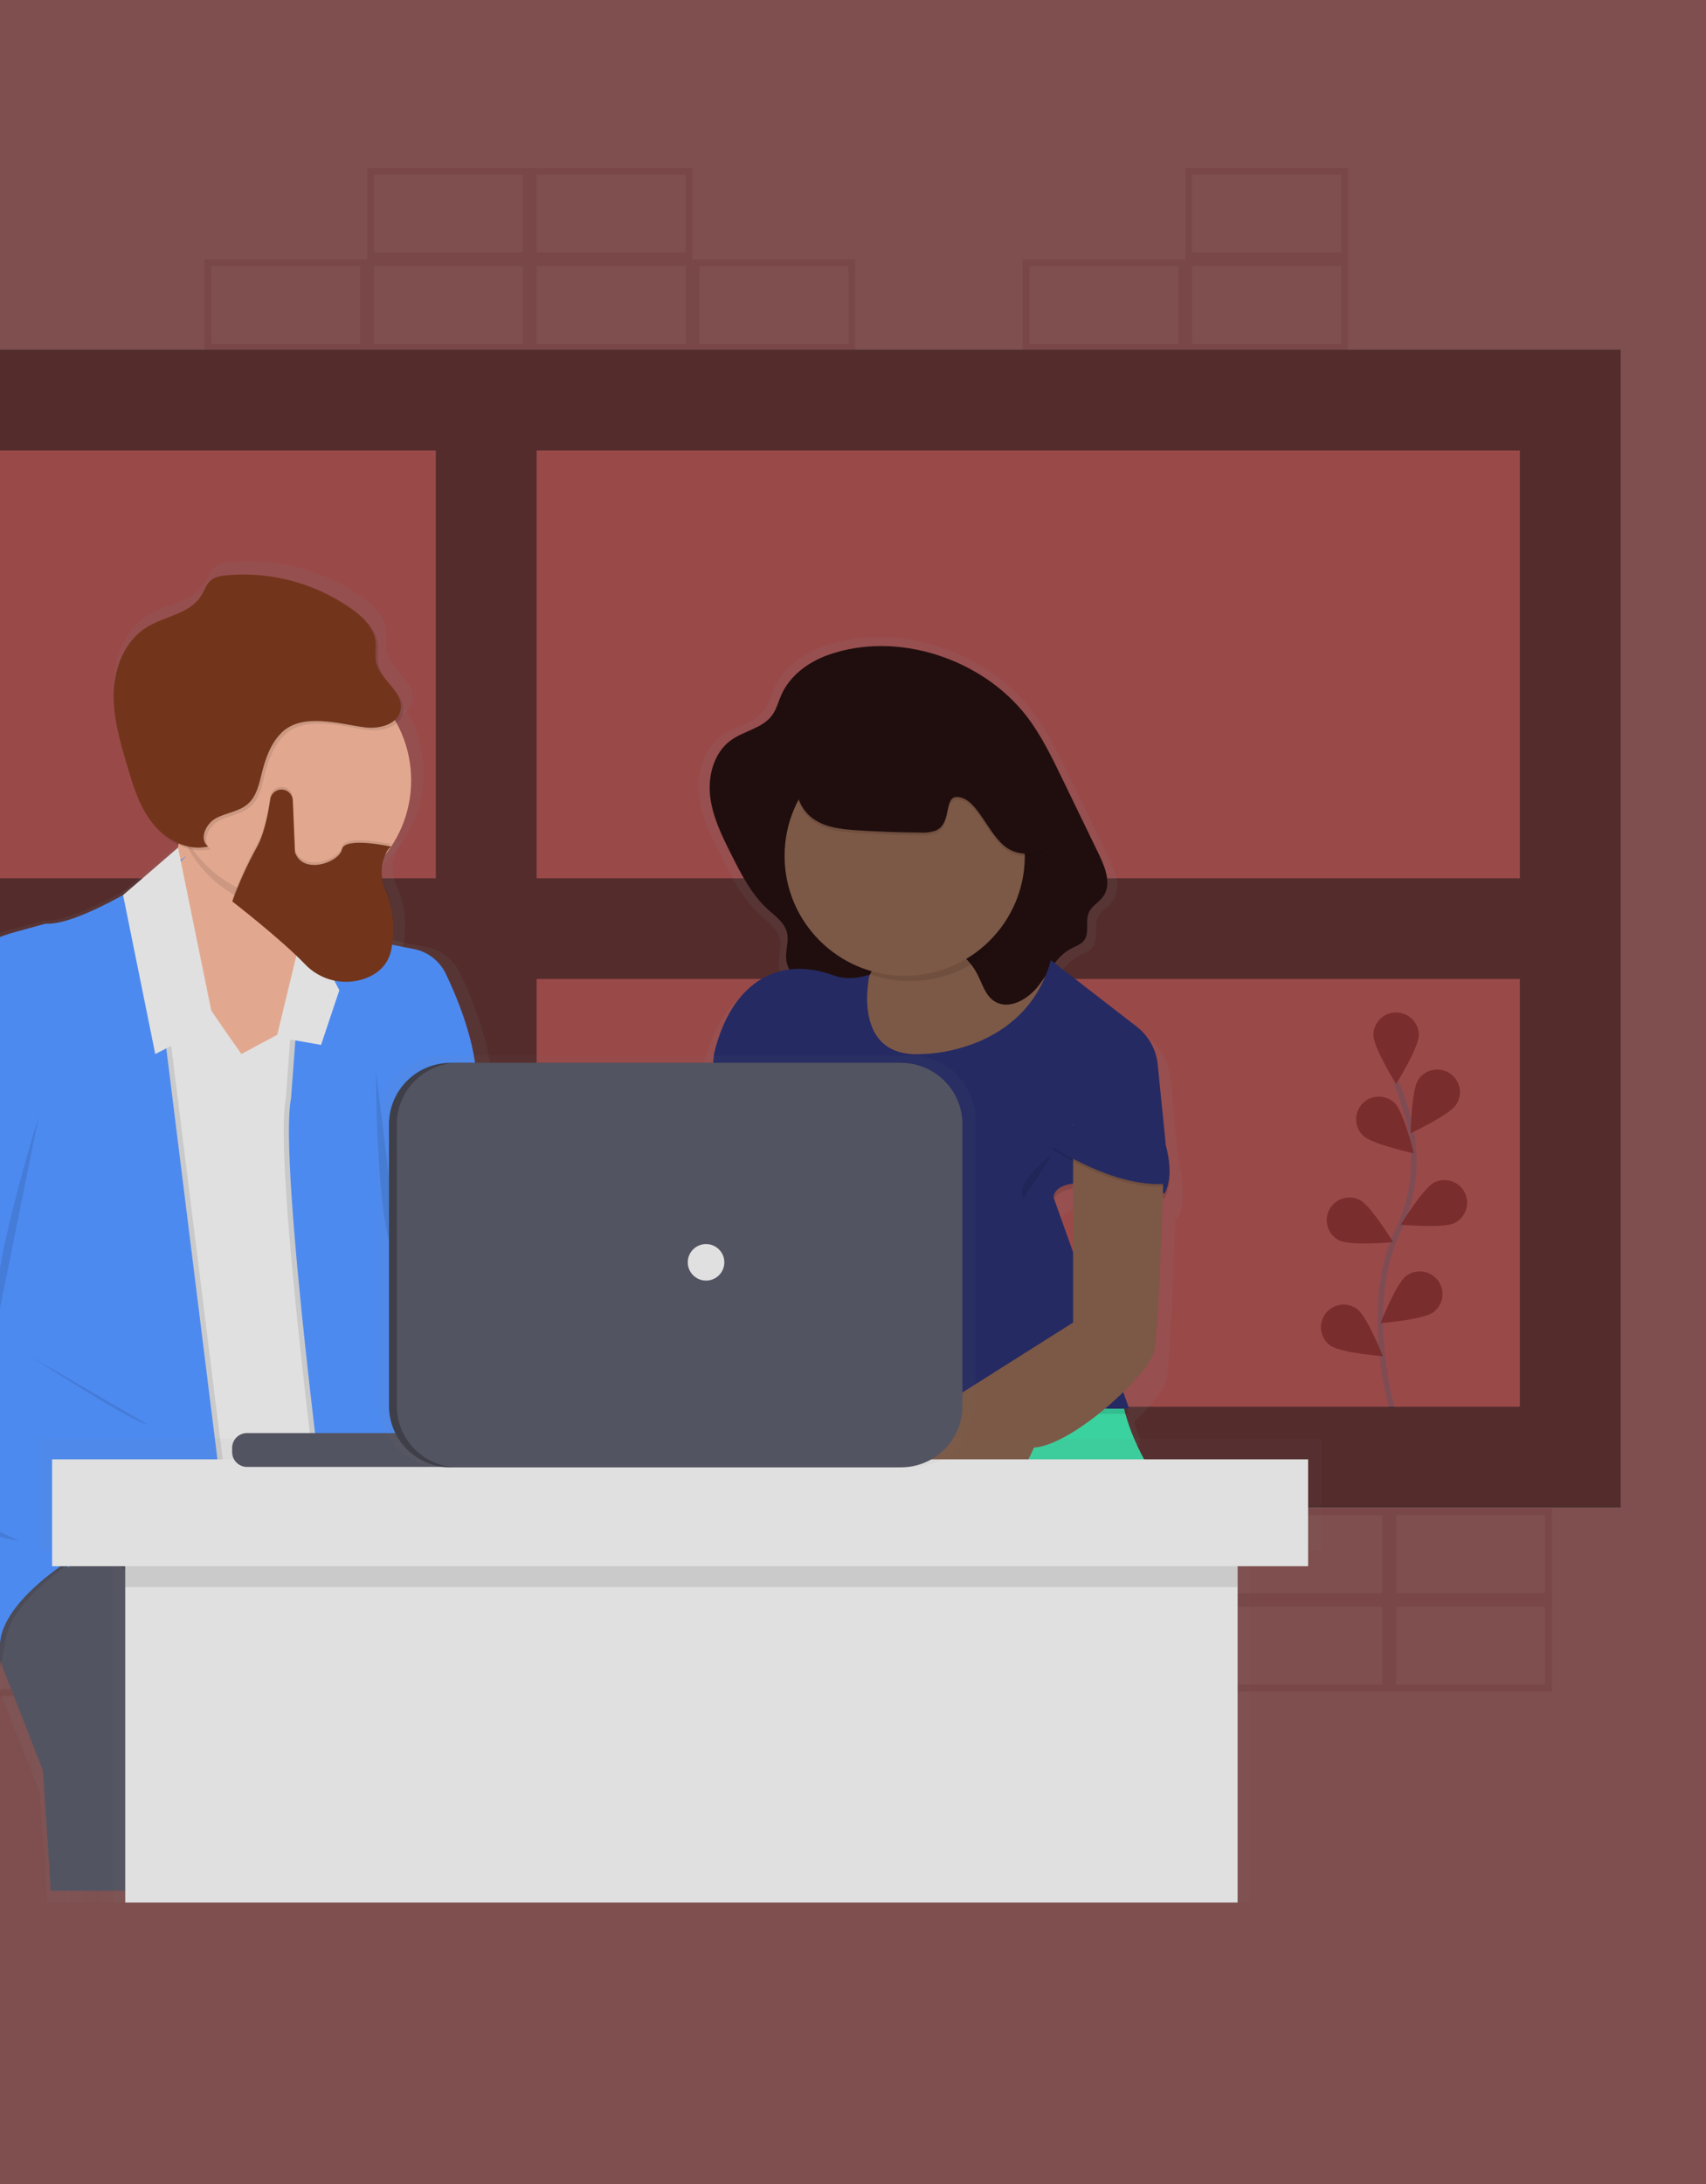 <svg width="600" height="768" viewBox="0 0 600 768" fill="none" xmlns="http://www.w3.org/2000/svg">
<g clip-path="url(#clip0)">
<rect width="600" height="768" fill="#7F4F4F"/>
<g clip-path="url(#clip1)">
<path opacity="0.2" d="M431.358 596.417H374.127V564.236H431.358V596.417ZM376.545 594.003H428.939V566.65H376.545V594.003Z" fill="#602A2A"/>
<path opacity="0.2" d="M488.588 594.808H431.358V562.627H488.588V594.808ZM433.776 592.394H486.17V565.04H433.776V592.394Z" fill="#602A2A"/>
<path opacity="0.2" d="M545.818 594.808H488.588V562.627H545.818V594.808ZM491.006 592.394H543.4V565.04H491.006V592.394Z" fill="#602A2A"/>
<path opacity="0.2" d="M545.818 562.627H488.588V530.446H545.818V562.627ZM491.006 560.213H543.4V532.86H491.006V560.213Z" fill="#602A2A"/>
<path opacity="0.2" d="M488.588 562.627H431.358V530.446H488.588V562.627ZM433.776 560.213H486.17V532.86H433.776V560.213Z" fill="#602A2A"/>
<path opacity="0.2" d="M15.43 596.417H-41.8V564.236H15.43V596.417ZM-39.382 594.003H13.012V566.65H-39.382V594.003Z" fill="#602A2A"/>
<path d="M489.62 495.337C489.62 495.337 479.028 459.432 491.603 433.003C496.95 421.953 498.563 409.47 496.197 397.428C495.03 391.718 493.341 386.128 491.151 380.726" stroke="#535461" stroke-width="2" stroke-miterlimit="10"/>
<path d="M498.986 364C498.986 368.401 491.006 381.16 491.006 381.16C491.006 381.16 483.026 368.401 483.026 364C483.026 361.887 483.867 359.86 485.365 358.365C486.862 356.871 488.893 356.031 491.01 356.031C493.128 356.031 495.158 356.871 496.656 358.365C498.153 359.86 498.994 361.887 498.994 364H498.986Z" fill="#602A2A"/>
<path d="M512.181 388.401C509.763 392.094 496.133 398.474 496.133 398.474C496.133 398.474 496.382 383.429 498.776 379.736C499.346 378.858 500.083 378.1 500.946 377.506C501.809 376.912 502.781 376.493 503.806 376.274C504.831 376.055 505.889 376.039 506.92 376.228C507.952 376.417 508.935 376.807 509.815 377.375C510.696 377.943 511.455 378.679 512.05 379.541C512.645 380.402 513.065 381.372 513.285 382.395C513.504 383.418 513.52 384.474 513.331 385.503C513.141 386.533 512.751 387.514 512.181 388.393V388.401Z" fill="#602A2A"/>
<path d="M511.601 430.059C507.667 432.038 492.658 430.67 492.658 430.67C492.658 430.67 500.477 417.798 504.419 415.827C506.31 414.875 508.502 414.712 510.513 415.374C512.524 416.035 514.19 417.467 515.143 419.355C516.097 421.242 516.26 423.43 515.597 425.437C514.934 427.445 513.5 429.107 511.609 430.059H511.601Z" fill="#602A2A"/>
<path d="M504.056 461.475C500.51 464.09 485.517 465.272 485.517 465.272C485.517 465.272 491.046 451.282 494.593 448.659C495.436 448.037 496.393 447.586 497.41 447.333C498.427 447.08 499.484 447.03 500.521 447.184C501.557 447.339 502.553 447.696 503.452 448.235C504.35 448.773 505.134 449.484 505.757 450.325C506.38 451.166 506.832 452.121 507.085 453.136C507.339 454.151 507.39 455.206 507.235 456.241C507.08 457.275 506.722 458.27 506.182 459.166C505.643 460.063 504.931 460.845 504.088 461.467L504.056 461.475Z" fill="#602A2A"/>
<path d="M479.374 399.334C482.534 402.4 497.269 405.577 497.269 405.577C497.269 405.577 493.658 390.967 490.498 387.878C489.746 387.149 488.857 386.575 487.883 386.189C486.909 385.803 485.868 385.612 484.819 385.627C483.771 385.642 482.736 385.864 481.773 386.278C480.811 386.693 479.94 387.292 479.209 388.043C478.479 388.794 477.904 389.681 477.517 390.653C477.13 391.626 476.938 392.665 476.954 393.711C476.969 394.757 477.191 395.79 477.606 396.751C478.021 397.712 478.622 398.581 479.374 399.31V399.334Z" fill="#602A2A"/>
<path d="M471.016 436.181C474.95 438.16 489.958 436.793 489.958 436.793C489.958 436.793 482.14 423.92 478.198 421.949C476.307 420.998 474.115 420.835 472.104 421.496C470.092 422.158 468.427 423.59 467.473 425.477C466.52 427.364 466.357 429.552 467.019 431.56C467.682 433.567 469.117 435.229 471.008 436.181H471.016Z" fill="#602A2A"/>
<path d="M467.816 473.117C471.363 475.731 486.355 476.914 486.355 476.914C486.355 476.914 480.858 462.955 477.303 460.309C476.461 459.686 475.503 459.236 474.486 458.983C473.469 458.73 472.412 458.679 471.376 458.834C470.339 458.988 469.343 459.345 468.445 459.884C467.546 460.423 466.763 461.133 466.139 461.974C465.516 462.815 465.064 463.77 464.811 464.785C464.557 465.8 464.506 466.855 464.661 467.89C464.816 468.925 465.174 469.919 465.714 470.816C466.254 471.712 466.965 472.494 467.808 473.117H467.816Z" fill="#602A2A"/>
<path opacity="0.25" d="M498.986 364C498.986 368.401 491.006 381.16 491.006 381.16C491.006 381.16 483.026 368.401 483.026 364C483.026 361.887 483.867 359.86 485.365 358.365C486.862 356.871 488.893 356.031 491.01 356.031C493.128 356.031 495.158 356.871 496.656 358.365C498.153 359.86 498.994 361.887 498.994 364H498.986Z" fill="black"/>
<path opacity="0.25" d="M512.181 388.401C509.763 392.094 496.133 398.474 496.133 398.474C496.133 398.474 496.382 383.429 498.776 379.736C499.346 378.858 500.083 378.1 500.946 377.506C501.809 376.912 502.781 376.493 503.806 376.274C504.831 376.055 505.889 376.039 506.92 376.228C507.952 376.417 508.935 376.807 509.815 377.375C510.696 377.943 511.455 378.679 512.05 379.541C512.645 380.402 513.065 381.372 513.285 382.395C513.504 383.418 513.52 384.474 513.331 385.503C513.141 386.533 512.751 387.514 512.181 388.393V388.401Z" fill="black"/>
<path opacity="0.25" d="M511.601 430.059C507.667 432.038 492.658 430.67 492.658 430.67C492.658 430.67 500.477 417.798 504.419 415.827C506.31 414.875 508.502 414.712 510.513 415.374C512.524 416.035 514.19 417.467 515.143 419.355C516.097 421.242 516.26 423.43 515.597 425.437C514.934 427.445 513.5 429.107 511.609 430.059H511.601Z" fill="black"/>
<path opacity="0.25" d="M504.056 461.475C500.51 464.09 485.517 465.272 485.517 465.272C485.517 465.272 491.046 451.282 494.593 448.659C495.436 448.037 496.393 447.586 497.41 447.333C498.427 447.08 499.484 447.03 500.521 447.184C501.557 447.339 502.553 447.696 503.452 448.235C504.35 448.773 505.134 449.484 505.757 450.325C506.38 451.166 506.832 452.121 507.085 453.136C507.339 454.151 507.39 455.206 507.235 456.241C507.08 457.275 506.722 458.27 506.182 459.166C505.643 460.063 504.931 460.845 504.088 461.467L504.056 461.475Z" fill="black"/>
<path opacity="0.25" d="M479.374 399.334C482.534 402.4 497.269 405.577 497.269 405.577C497.269 405.577 493.658 390.967 490.498 387.878C489.746 387.149 488.857 386.575 487.883 386.189C486.909 385.803 485.868 385.612 484.819 385.627C483.771 385.642 482.736 385.864 481.773 386.278C480.811 386.693 479.94 387.292 479.209 388.043C478.479 388.794 477.904 389.681 477.517 390.653C477.13 391.626 476.938 392.665 476.954 393.711C476.969 394.757 477.191 395.79 477.606 396.751C478.021 397.712 478.622 398.581 479.374 399.31V399.334Z" fill="black"/>
<path opacity="0.25" d="M471.016 436.181C474.95 438.16 489.958 436.793 489.958 436.793C489.958 436.793 482.14 423.92 478.198 421.949C476.307 420.998 474.115 420.835 472.104 421.496C470.092 422.158 468.427 423.59 467.473 425.477C466.52 427.364 466.357 429.552 467.019 431.56C467.682 433.567 469.117 435.229 471.008 436.181H471.016Z" fill="black"/>
<path opacity="0.25" d="M467.816 473.117C471.363 475.731 486.355 476.914 486.355 476.914C486.355 476.914 480.858 462.955 477.303 460.309C476.461 459.686 475.503 459.236 474.486 458.983C473.469 458.73 472.412 458.679 471.376 458.834C470.339 458.988 469.343 459.345 468.445 459.884C467.546 460.423 466.763 461.133 466.139 461.974C465.516 462.815 465.064 463.77 464.811 464.785C464.557 465.8 464.506 466.855 464.661 467.89C464.816 468.925 465.174 469.919 465.714 470.816C466.254 471.712 466.965 472.494 467.808 473.117H467.816Z" fill="black"/>
<g opacity="0.7">
<path opacity="0.6" d="M570 123.361H-228V529.642H570V123.361Z" fill="#BE4040"/>
<path opacity="0.6" d="M-228 123V530.085H570V123H-228ZM-192.533 158.399H153.267V308.843H-192.533V158.399ZM-192.533 344.242H153.267V494.686H-192.533V344.242ZM534.533 494.686H188.733V344.242H534.533V494.686ZM534.533 308.843H188.733V158.399H534.533V308.843Z" fill="black"/>
</g>
<g opacity="0.7">
<path opacity="0.7" d="M66.689 552.245C66.689 552.245 -3.149 526.758 -12.709 562.631L14.077 630.588L16.947 674.032H75.297V637.193C75.297 637.193 66.689 600.379 88.694 577.732L66.689 552.245Z" fill="url(#paint0_linear)"/>
<g opacity="0.1">
<path opacity="0.1" d="M78.385 350.005C75.418 349.024 71.847 348.147 69.429 350.102C68.027 351.236 67.422 353.063 66.334 354.495C62.715 359.233 55.42 358.348 49.657 360.046C41.185 362.54 35.953 370.915 32.955 379.121C19.687 415.324 34.478 456.733 22.927 493.499C19.526 504.32 13.964 516.331 19.461 526.283C21.291 529.606 24.298 532.373 25.184 536.042C26.426 541.022 24.032 547.554 28.215 550.587C29.521 551.529 31.174 551.826 32.737 552.196C42.152 554.674 49.286 561.987 56.46 568.488C63.634 574.988 72.258 581.28 81.988 580.853C85.132 580.594 88.236 579.979 91.241 579.019L139.524 565.6C144.361 564.256 149.616 562.631 152.421 558.512C154.138 555.994 154.678 552.88 155.113 549.887C156.78 538.452 157.569 526.905 157.475 515.35C157.475 511.536 157.298 507.634 155.863 504.086C154.251 499.991 151.027 496.717 148.681 492.976C144.151 485.735 142.934 477.039 141.813 468.615C140.032 455.204 138.251 441.527 140.717 428.22C141.773 422.508 143.595 416.957 144.804 411.285C146.763 402.045 147.074 392.532 145.723 383.184C144.594 375.42 142.176 367.544 136.856 361.703C133.374 357.811 128.643 355.251 123.476 354.462C116.946 353.658 113.698 357.407 107.878 358.807C99.269 360.955 86.663 352.733 78.385 350.005Z" fill="url(#paint1_linear)"/>
</g>
<path opacity="0.7" d="M78.385 348.083C75.418 347.101 71.847 346.224 69.429 348.179C68.027 349.314 67.422 351.14 66.334 352.572C62.715 357.31 55.42 356.426 49.657 358.123C41.185 360.617 35.953 368.992 32.955 377.198C19.687 413.401 34.478 454.81 22.927 491.576C19.526 502.397 13.964 514.408 19.461 524.36C21.291 527.683 24.298 530.45 25.184 534.119C26.426 539.099 24.032 545.632 28.215 548.665C29.521 549.606 31.174 549.904 32.737 550.274C42.152 552.752 49.286 560.065 56.46 566.565C63.634 573.066 72.242 579.429 81.988 578.979C85.132 578.72 88.236 578.104 91.241 577.144L139.524 563.725C144.361 562.382 149.616 560.757 152.421 556.637C154.138 554.119 154.678 551.006 155.113 548.013C156.78 536.577 157.569 525.031 157.475 513.475C157.475 509.662 157.298 505.76 155.863 502.212C154.251 498.117 151.027 494.843 148.681 491.102C144.151 483.861 142.934 475.164 141.813 466.741C140.032 453.329 138.251 439.653 140.717 426.346C141.773 420.634 143.595 415.083 144.804 409.411C146.763 400.17 147.074 390.658 145.723 381.309C144.594 373.546 142.176 365.669 136.856 359.829C133.374 355.937 128.643 353.377 123.476 352.588C116.946 351.783 113.698 355.532 107.878 356.932C99.269 359.024 86.663 350.85 78.385 348.083Z" fill="url(#paint2_linear)"/>
<path opacity="0.7" d="M64.778 276.634C64.778 276.634 65.737 312.499 54.259 311.558C42.781 310.616 86.751 371.019 86.751 371.019L124.056 351.196C124.056 351.196 102.066 316.28 117.382 294.566C132.697 272.852 64.778 276.634 64.778 276.634Z" fill="url(#paint3_linear)"/>
<g opacity="0.1">
<path opacity="0.1" d="M0.68 581.505C0.68 581.505 -6.969 633.42 -26.105 619.261C-45.241 605.101 -42.371 581.505 -42.371 581.505C-42.371 581.505 -5.059 481.455 -6.969 466.346C-8.88 451.238 56.71 333.843 56.71 333.843L81.004 526.758C81.004 526.758 8.33 553.186 0.68 581.505Z" fill="url(#paint4_linear)"/>
</g>
<path opacity="0.7" d="M-1.23 581.505C-1.23 581.505 -8.88 633.42 -28.015 619.261C-47.151 605.101 -44.282 581.505 -44.282 581.505C-44.282 581.505 -6.969 481.455 -8.888 466.346C-10.806 451.238 54.791 333.843 54.791 333.843L79.086 526.758C79.086 526.758 6.419 553.186 -1.23 581.505Z" fill="url(#paint5_linear)"/>
<path opacity="0.7" d="M66.689 299.289C66.689 299.289 29.376 324.752 15.012 323.826L3.864 326.851C-7.159 329.802 -17.136 335.771 -24.938 344.083C-32.741 352.396 -38.059 362.721 -40.292 373.892L-40.469 374.793C-46.192 405.002 -48.111 488.068 -48.111 488.068C-48.111 488.068 -47.151 509.79 -37.592 515.422L23.669 556.951C23.669 556.951 21.759 511.649 44.715 506.926C67.672 502.204 38.976 505.036 38.976 505.036L-3.116 480.498C-3.116 480.498 -2.157 443.683 9.321 431.422C20.799 419.162 60.982 354.993 60.982 354.993L49.503 315.355L66.689 299.289Z" fill="url(#paint6_linear)"/>
<g opacity="0.1">
<path opacity="0.1" d="M107.822 323.827C107.822 323.827 131.319 329.965 147.77 332.966C150.334 333.423 152.753 334.477 154.831 336.043C156.91 337.609 158.589 339.641 159.732 341.976C164.698 352.202 172.266 370.698 170.961 386.12L185.309 441.809L226.418 490.884L189.121 507.884L147.045 461.632L181.48 549.413L117.382 552.245C117.382 552.245 98.246 410.65 103.034 387.07L107.822 323.827Z" fill="url(#paint7_linear)"/>
</g>
<path opacity="0.7" d="M109.732 323.827C109.732 323.827 133.229 329.965 149.68 332.966C152.244 333.423 154.663 334.477 156.741 336.043C158.82 337.609 160.499 339.641 161.642 341.976C166.608 352.202 174.177 370.698 172.871 386.12L187.219 441.809L228.328 490.884L191.023 507.876L148.931 461.624L183.398 549.413L119.3 552.245C119.3 552.245 100.164 410.65 104.952 387.07L109.732 323.827Z" fill="url(#paint8_linear)"/>
<path opacity="0.7" d="M63.545 296.28L76.732 360.167L55.21 371.019L43.417 313.472L63.545 296.28Z" fill="url(#paint9_linear)"/>
<path opacity="0.7" d="M99.689 364.889L109.732 323.827L122.653 347.898L115.955 367.721L99.689 364.889Z" fill="url(#paint10_linear)"/>
<path opacity="0.1" d="M136.042 377.158C136.042 377.158 136.042 441.342 144.651 446.057Z" fill="url(#paint11_linear)"/>
<path opacity="0.1" d="M12.634 393.2C12.634 393.2 -7.219 456.411 -1.601 463.032Z" fill="url(#paint12_linear)"/>
<path opacity="0.1" d="M8.813 480.023C8.813 480.023 47.085 504.714 52.34 505.108Z" fill="url(#paint13_linear)"/>
<g opacity="0.1">
<path opacity="0.1" d="M65.729 280.407C65.729 280.407 65.874 285.934 65.358 292.587C68.77 300.488 74.431 307.216 81.639 311.935C88.846 316.655 97.283 319.158 105.903 319.136C108.265 319.134 110.624 318.946 112.956 318.573C112.706 311.509 114.069 304.422 118.341 298.372C133.648 276.634 65.729 280.407 65.729 280.407Z" fill="url(#paint14_linear)"/>
</g>
<path opacity="0.7" d="M104.952 315.339C129.254 315.339 148.955 295.899 148.955 271.919C148.955 247.939 129.254 228.499 104.952 228.499C80.65 228.499 60.95 247.939 60.95 271.919C60.95 295.899 80.65 315.339 104.952 315.339Z" fill="url(#paint15_linear)"/>
<g opacity="0.1">
<path opacity="0.1" d="M132.874 253.665C138.202 254.373 144.965 252.619 146.021 247.405C147.319 240.825 138.396 236.545 137.017 229.972C136.501 227.51 137.114 224.935 136.816 222.433C136.219 217.397 132.092 213.519 127.893 210.591C114.558 201.377 98.406 197.128 82.254 198.587C80.255 198.773 78.151 199.094 76.611 200.357C74.854 201.781 74.193 204.098 72.976 205.989C68.849 212.57 59.579 213.342 52.929 217.445C45.151 222.272 41.298 231.661 40.951 240.704C40.604 249.747 43.216 258.62 45.787 267.309C47.988 274.695 50.293 282.281 55.122 288.331C59.95 294.381 67.962 298.605 75.547 296.787C72.073 294.317 74.596 288.581 78.36 286.569C82.125 284.558 86.8 284.212 90.016 281.436C93.232 278.661 94.199 274.115 95.247 269.98C96.569 264.767 98.472 259.473 102.341 255.668C109.926 248.218 123.588 252.434 132.874 253.665Z" fill="url(#paint16_linear)"/>
</g>
<path opacity="0.7" d="M131.891 252.723C137.219 253.431 143.982 251.678 145.038 246.464C146.335 239.883 137.412 235.603 136.034 229.03C135.518 226.569 136.131 223.994 135.832 221.492C135.236 216.456 131.109 212.578 126.909 209.65C113.585 200.44 97.445 196.189 81.302 197.638C79.303 197.823 77.2 198.145 75.66 199.408C73.903 200.832 73.242 203.149 72.025 205.04C67.898 211.621 58.628 212.393 51.978 216.496C44.199 221.323 40.346 230.712 40 239.755C39.653 248.797 42.265 257.671 44.836 266.36C47.037 273.745 49.342 281.332 54.17 287.382C58.999 293.432 67.011 297.656 74.596 295.837C71.122 293.368 73.645 287.631 77.409 285.62C81.173 283.609 85.849 283.263 89.065 280.487C92.281 277.712 93.248 273.166 94.296 269.031C95.618 263.818 97.52 258.524 101.389 254.719C108.966 247.277 122.629 251.484 131.891 252.723Z" fill="url(#paint17_linear)"/>
<g opacity="0.1">
<path opacity="0.1" d="M97.343 277.776C96.698 282.265 95.263 290.037 92.563 294.944C88.992 301.331 85.938 307.992 83.43 314.864V314.864C83.43 314.864 101.051 328.324 110.03 337.519C112.795 340.408 116.332 342.443 120.222 343.382C124.111 344.322 128.189 344.128 131.971 342.821C136.638 341.148 140.725 337.914 141.813 331.848C143.522 322.282 141.491 315.065 139.573 310.793C138.648 308.775 138.164 306.583 138.153 304.364C138.142 302.145 138.604 299.949 139.508 297.921C140.169 296.473 140.943 295.339 141.805 295.057C141.805 295.057 124.588 291.284 123.629 295.998C122.669 300.713 109.281 305.435 106.411 296.94L105.605 278.21C105.555 277.149 105.096 276.148 104.324 275.416C103.552 274.685 102.527 274.279 101.462 274.284V274.284C100.469 274.275 99.507 274.622 98.75 275.264C97.994 275.905 97.494 276.797 97.343 277.776V277.776Z" fill="url(#paint18_linear)"/>
</g>
<path opacity="0.7" d="M97.343 278.725C96.698 283.215 95.263 290.986 92.563 295.894C88.992 302.28 85.938 308.941 83.43 315.814V315.814C83.43 315.814 101.051 329.273 110.03 338.469C112.795 341.357 116.332 343.392 120.222 344.332C124.111 345.272 128.189 345.077 131.971 343.77C136.638 342.097 140.725 338.863 141.813 332.797C143.522 323.231 141.491 316.015 139.573 311.743C138.648 309.724 138.164 307.533 138.153 305.313C138.142 303.094 138.604 300.898 139.508 298.87C140.169 297.422 140.943 296.288 141.805 296.006C141.805 296.006 124.588 292.233 123.629 296.948C122.669 301.662 109.281 306.385 106.411 297.889L105.605 279.16C105.555 278.098 105.096 277.097 104.324 276.366C103.552 275.634 102.527 275.228 101.462 275.234V275.234C100.469 275.224 99.507 275.572 98.75 276.213C97.994 276.854 97.494 277.746 97.343 278.725V278.725Z" fill="url(#paint19_linear)"/>
</g>
<path d="M65.624 546.625C65.624 546.625 -1.416 521.878 -10.597 556.706L15.116 622.676L17.849 664.889H73.87V629.128C73.87 629.128 65.608 593.384 86.767 571.38L65.624 546.625Z" fill="#535461"/>
<path opacity="0.1" d="M76.852 350.235C74.007 349.285 70.573 348.433 68.26 350.331C66.913 351.433 66.333 353.203 65.285 354.595C61.811 359.197 54.806 358.336 49.277 359.985C41.144 362.399 36.13 370.541 33.244 378.489C20.509 413.639 34.703 453.864 23.62 489.561C20.396 500.068 15.019 511.733 20.291 521.395C22.048 524.614 24.91 527.309 25.788 530.873C26.981 535.7 24.684 542.055 28.698 545C29.948 545.917 31.535 546.199 33.035 546.609C42.071 549.023 48.922 556.118 55.806 562.434C62.69 568.749 70.976 574.856 80.31 574.445C83.324 574.193 86.299 573.597 89.177 572.667L135.525 559.634C140.176 558.323 145.198 556.746 147.914 552.747C149.527 550.334 150.083 547.293 150.502 544.372C152.101 533.265 152.858 522.053 152.767 510.832C152.767 507.131 152.598 503.342 151.235 499.899C149.623 495.924 146.593 492.747 144.336 489.102C139.991 482.087 138.814 473.623 137.742 465.441C136.033 452.416 134.324 439.134 136.686 426.213C137.702 420.67 139.451 415.28 140.612 409.769C142.494 400.793 142.794 391.558 141.498 382.48C140.418 374.941 138.089 367.29 132.994 361.619C129.667 357.847 125.12 355.359 120.146 354.587C113.874 353.783 110.755 357.451 105.169 358.811C96.907 360.83 84.8 352.89 76.852 350.235Z" fill="black"/>
<path d="M76.852 348.4C74.007 347.451 70.573 346.598 68.26 348.497C66.913 349.599 66.333 351.369 65.285 352.761C61.811 357.363 54.806 356.502 49.277 358.151C41.144 360.565 36.13 368.706 33.244 376.655C20.509 411.804 34.703 452.03 23.62 487.727C20.396 498.234 15.019 509.899 20.291 519.561C22.048 522.779 24.91 525.474 25.788 529.038C26.981 533.866 24.684 540.221 28.698 543.166C29.948 544.083 31.535 544.364 33.035 544.775C42.071 547.188 48.922 554.284 55.806 560.6C62.69 566.915 70.976 573.021 80.31 572.611C83.324 572.359 86.299 571.763 89.177 570.833L135.533 557.808C140.184 556.497 145.206 554.92 147.923 550.921C149.535 548.508 150.091 545.467 150.51 542.546C152.109 531.439 152.866 520.227 152.775 509.006C152.775 505.305 152.606 501.516 151.244 498.073C149.631 494.098 146.601 490.92 144.344 487.276C139.999 480.261 138.822 471.797 137.75 463.615C136.041 450.59 134.332 437.308 136.694 424.387C137.71 418.844 139.459 413.454 140.62 407.943C142.502 398.967 142.802 389.732 141.506 380.654C140.426 373.115 138.097 365.464 133.002 359.792C129.685 356.017 125.147 353.521 120.178 352.737C113.907 351.932 110.787 355.601 105.201 356.96C96.907 359.004 84.8 351.055 76.852 348.4Z" fill="#E0E0E0"/>
<path d="M63.794 278.987C63.794 278.987 64.713 313.814 53.694 312.897C42.675 311.98 84.921 370.645 84.921 370.645L120.734 351.393C120.734 351.393 99.615 317.483 114.286 296.396C128.956 275.31 63.794 278.987 63.794 278.987Z" fill="#E2A88F"/>
<path opacity="0.1" d="M2.259 575.049C2.259 575.049 -5.084 625.46 -23.454 611.71C-41.824 597.961 -39.067 575.049 -39.067 575.049C-39.067 575.049 -3.254 477.887 -5.092 463.221C-6.93 448.555 56.072 334.539 56.072 334.539L79.391 521.878C79.391 521.878 9.602 547.55 2.259 575.049Z" fill="black"/>
<path d="M0.421 575.049C0.421 575.049 -6.922 625.46 -25.292 611.71C-43.662 597.961 -40.905 575.049 -40.905 575.049C-40.905 575.049 -5.092 477.887 -6.93 463.221C-8.768 448.555 54.234 334.539 54.234 334.539L77.553 521.878C77.553 521.878 7.765 547.55 0.421 575.049Z" fill="#4D8AF0"/>
<path d="M65.624 300.982C65.624 300.982 29.81 325.729 16.035 324.812L5.33 327.749C-5.298 330.664 -14.899 336.486 -22.39 344.557C-29.88 352.629 -34.961 362.629 -37.06 373.429L-37.23 374.306C-42.743 403.639 -44.573 484.299 -44.573 484.299C-44.573 484.299 -43.654 505.378 -34.473 510.848L24.297 551.219C24.297 551.219 22.459 507.22 44.505 502.642C66.551 498.065 38.991 500.808 38.991 500.808L-1.417 476.97C-1.417 476.97 -0.498 441.226 10.521 429.311C21.54 417.396 60.11 355.07 60.11 355.07L49.091 316.534L65.624 300.982Z" fill="#4D8AF0"/>
<path opacity="0.1" d="M105.113 324.82C105.113 324.82 127.682 330.782 143.465 333.67C145.935 334.121 148.262 335.15 150.257 336.671C152.252 338.193 153.858 340.164 154.943 342.423C159.707 352.359 166.97 370.307 165.72 385.287L179.496 439.367L218.993 487.027L183.172 503.551L142.788 458.643L175.836 543.922L114.302 546.625C114.302 546.625 95.932 409.133 100.526 386.221L105.113 324.82Z" fill="black"/>
<path d="M106.95 324.82C106.95 324.82 129.52 330.782 145.303 333.67C147.772 334.121 150.099 335.15 152.094 336.671C154.089 338.193 155.695 340.164 156.781 342.423C161.545 352.359 168.807 370.307 167.558 385.287L181.334 439.367L220.831 487.027L185.017 503.527L144.61 458.611L177.658 543.89L116.131 546.625C116.131 546.625 97.761 409.133 102.356 386.221L106.95 324.82Z" fill="#4D8AF0"/>
<path d="M62.609 298.07L75.272 360.106L54.605 370.645L43.288 314.764L62.609 298.07Z" fill="#E0E0E0"/>
<path d="M97.31 364.692L106.95 324.82L119.348 348.191L112.923 367.443L97.31 364.692Z" fill="#E0E0E0"/>
<path opacity="0.1" d="M132.204 376.607C132.204 376.607 132.204 438.933 140.466 443.518Z" fill="black"/>
<path opacity="0.1" d="M13.738 392.158C13.738 392.158 -5.326 453.543 0.035 459.971Z" fill="black"/>
<path opacity="0.1" d="M10.062 476.511C10.062 476.511 46.802 500.486 51.848 500.872Z" fill="black"/>
<path opacity="0.1" d="M64.705 282.655C64.705 282.655 64.85 288.022 64.35 294.482C68.037 303.185 74.545 310.401 82.831 314.971C91.117 319.542 100.701 321.203 110.046 319.687C109.804 312.825 111.118 305.946 115.213 300.065C129.891 278.987 64.705 282.655 64.705 282.655Z" fill="black"/>
<path d="M102.356 316.574C125.688 316.574 144.602 297.696 144.602 274.409C144.602 251.122 125.688 232.244 102.356 232.244C79.024 232.244 60.11 251.122 60.11 274.409C60.11 297.696 79.024 316.574 102.356 316.574Z" fill="#E2A88F"/>
<path opacity="0.1" d="M129.157 256.686C134.276 257.369 140.797 255.664 141.78 250.612C143.03 244.216 134.461 240.064 133.139 233.717C132.64 231.303 133.236 228.825 132.946 226.404C132.374 221.512 128.408 217.747 124.377 214.907C111.615 205.973 96.092 201.845 80.568 203.258C78.65 203.443 76.626 203.749 75.143 204.971C73.459 206.355 72.806 208.6 71.653 210.458C67.687 216.846 58.756 217.602 52.412 221.585C44.94 226.243 41.248 235.39 40.91 244.175C40.571 252.961 43.086 261.577 45.569 270.008C47.681 277.185 49.898 284.546 54.532 290.419C59.167 296.292 66.865 300.395 74.136 298.625C70.799 296.212 73.225 290.652 76.836 288.705C80.447 286.758 84.897 286.421 88.032 283.717C91.168 281.014 92.062 276.605 93.054 272.591C94.328 267.522 96.165 262.39 99.865 258.689C107.136 251.368 120.218 255.487 129.157 256.686Z" fill="black"/>
<path d="M128.279 255.768C133.397 256.452 139.918 254.747 140.902 249.694C142.151 243.298 133.583 239.147 132.261 232.8C131.761 230.386 132.357 227.908 132.067 225.486C131.455 220.555 127.473 216.774 123.442 213.95C110.688 205.018 95.174 200.888 79.657 202.292C77.739 202.477 75.716 202.783 74.232 204.006C72.548 205.39 71.895 207.634 70.742 209.493C66.776 215.881 57.845 216.637 51.502 220.619C44.029 225.277 40.338 234.425 39.999 243.21C39.66 251.995 42.175 260.612 44.658 269.043C46.77 276.219 48.987 283.581 53.621 289.454C58.256 295.326 65.954 299.43 73.225 297.66C69.888 295.246 72.314 289.687 75.925 287.74C79.536 285.793 83.986 285.455 87.121 282.752C90.257 280.049 91.152 275.64 92.143 271.625C93.417 266.557 95.254 261.424 98.954 257.723C106.217 250.475 119.332 254.586 128.279 255.768Z" fill="#72351C"/>
<path opacity="0.1" d="M95.053 280.097C94.432 284.458 93.054 292.004 90.458 296.767C87.029 302.962 84.097 309.418 81.689 316.075C81.689 316.075 98.616 329.148 107.2 338.079C109.836 340.878 113.228 342.855 116.967 343.769C120.705 344.683 124.629 344.495 128.263 343.227C132.744 341.618 136.67 338.457 137.71 332.576C139.322 323.283 137.403 316.276 135.566 312.125C134.684 310.162 134.226 308.036 134.221 305.885C134.215 303.734 134.662 301.606 135.533 299.639C136.17 298.231 136.912 297.137 137.742 296.855C137.742 296.855 121.21 293.187 120.291 297.772C119.372 302.358 106.515 306.936 103.758 298.689L103.001 280.499C102.959 279.473 102.521 278.503 101.779 277.793C101.037 277.082 100.048 276.685 99.019 276.686V276.686C98.056 276.678 97.123 277.02 96.394 277.648C95.664 278.275 95.188 279.145 95.053 280.097Z" fill="black"/>
<path d="M95.053 281.014C94.432 285.375 93.054 292.921 90.458 297.684C87.029 303.879 84.097 310.335 81.689 316.992C81.689 316.992 98.616 330.066 107.2 338.996C109.836 341.796 113.228 343.772 116.967 344.686C120.705 345.6 124.629 345.412 128.263 344.145C132.744 342.535 136.67 339.374 137.71 333.493C139.322 324.201 137.403 317.193 135.566 313.042C134.676 311.076 134.211 308.946 134.201 306.789C134.192 304.632 134.637 302.497 135.509 300.524C136.146 299.116 136.888 298.022 137.718 297.74C137.718 297.74 121.185 294.071 120.267 298.657C119.348 303.243 106.515 307.861 103.734 299.639L102.977 281.449C102.935 280.423 102.497 279.453 101.755 278.742C101.012 278.031 100.023 277.634 98.995 277.635V277.635C98.041 277.632 97.118 277.972 96.394 278.593C95.67 279.213 95.194 280.073 95.053 281.014V281.014Z" fill="#72351C"/>
<path d="M422.297 546.857C422.297 546.857 405.7 530.276 399.598 508.24H401.025L400.34 506.326H401.025L398.865 500.195C404.983 494.193 409.505 488.377 410.238 485.07C411.48 479.503 412.713 449.382 413.463 428.448L414.124 428.609C415.736 425.858 416.074 422.39 415.961 419.245C416.022 415.711 415.566 412.188 414.607 408.786L411.617 378.898C411.329 376.149 410.484 373.486 409.133 371.073C407.782 368.659 405.953 366.545 403.758 364.859L373.45 341.392C375.045 339.244 377.071 337.452 379.399 336.13C381.132 335.213 383.147 334.586 384.316 333.017C386.427 330.177 384.63 325.945 386.073 322.711C387.153 320.297 389.813 318.946 391.369 316.782C394.552 312.349 392.247 306.226 389.869 301.319L376.053 272.815C372.225 264.922 368.364 256.966 363.011 250.015C346.624 228.711 315.091 218.116 289.386 227.352C282.059 229.982 275.312 235.035 272.184 242.147C271.096 244.625 270.443 247.328 268.863 249.524C265.341 254.424 258.465 255.349 253.548 258.873C247.269 263.402 244.939 271.93 245.818 279.613C246.697 287.296 250.227 294.392 253.709 301.335C257.369 308.576 261.149 316.033 267.155 321.52C269.96 324.087 273.393 326.468 274.288 330.161C275.054 333.33 273.7 336.597 273.982 339.879C274.1 341.245 274.5 342.571 275.159 343.773C261.593 345.471 251.968 356.718 247.656 373.452C247.39 374.49 247.285 375.061 247.285 375.061L245.375 392.39C245.334 393.138 245.375 393.862 245.375 394.578C245.201 398.477 246.034 402.356 247.793 405.842V466.687L189.757 503.357C181.051 507.219 182.986 538.104 200.397 543.888C217.807 549.673 233.292 513.067 233.292 513.067C243.892 512.359 261.722 498.248 271.306 487.323C272.601 489.41 274.323 491.2 276.36 492.576C269.444 508.136 255.765 540.324 257.949 546.857C259.263 550.799 293.231 551.161 329.947 550.389C330.886 550.91 331.87 551.343 332.889 551.684C336.806 552.987 340.627 552.135 344.174 550.035C383.896 548.901 422.297 546.857 422.297 546.857ZM373.281 428.875C374.087 426.646 376.73 425.431 380.269 424.852V448.32L373.281 428.875ZM369.903 346.412L370.016 346.243L369.903 346.412Z" fill="url(#paint20_linear)"/>
<path d="M283.736 394.483C283.736 394.483 281.898 459.56 280.06 467.815C278.222 476.069 251.606 500.768 237.814 501.725C237.814 501.725 223.12 536.553 206.588 531.058C190.055 525.563 188.217 496.23 196.488 492.562L251.606 457.726V388.063L283.736 394.483Z" fill="#FDB797"/>
<path d="M282.357 474.219C282.357 474.219 258.482 525.547 261.238 533.801C263.995 542.055 417.356 533.801 417.356 533.801C417.356 533.801 388.886 505.386 394.4 474.219H282.357Z" fill="#3AD29F"/>
<path d="M300.727 322.069C300.727 322.069 304.403 357.813 297.97 366.068C291.538 374.322 323.684 378.94 326.441 378.94C329.197 378.94 358.586 368.859 364.092 366.068C369.597 363.276 374.192 343.155 374.192 343.155C374.192 343.155 346.64 348.658 338.378 316.606L300.727 322.069Z" fill="#7C5846"/>
<path d="M291.103 230.37C284.147 232.872 277.73 237.667 274.764 244.425C273.732 246.774 273.112 249.34 271.612 251.432C268.267 256.082 261.738 256.959 257.103 260.282C251.138 264.586 248.93 272.679 249.76 279.984C250.59 287.289 253.944 294.023 257.248 300.588C260.723 307.483 264.318 314.546 270.016 319.76C272.676 322.173 275.941 324.458 276.787 327.966C277.513 330.975 276.231 334.12 276.497 337.202C277.158 344.82 286.283 348.368 293.9 349.213C297.213 349.583 301.001 349.599 303.339 347.226C304.532 346.003 305.136 344.346 305.886 342.817C307.619 339.316 310.291 336.363 313.603 334.285C316.916 332.207 320.741 331.086 324.653 331.046C328.566 331.006 332.413 332.049 335.767 334.058C339.122 336.068 341.853 338.966 343.658 342.431C345.448 345.858 346.487 350.026 349.736 352.085C354.709 355.303 361.367 351.53 365.051 346.88C368.735 342.23 371.379 336.421 376.61 333.63C378.222 332.753 380.173 332.165 381.285 330.669C383.292 327.974 381.583 323.951 382.954 320.886C383.985 318.577 386.508 317.314 387.983 315.254C391.006 311.047 388.789 305.23 386.557 300.572L373.434 273.5C369.799 266.002 366.131 258.448 361.053 251.842C345.456 231.665 315.51 221.601 291.103 230.37Z" fill="#200E0E"/>
<path opacity="0.1" d="M324.603 372.48C324.603 372.48 360.416 372.48 369.605 339.494L399.752 362.825C401.833 364.436 403.564 366.453 404.839 368.753C406.114 371.053 406.907 373.589 407.168 376.205L410.013 404.588C410.013 404.588 413.237 415.127 409.554 421.547C409.554 421.547 371.443 411.893 370.524 422.923L397.124 497.163C397.124 497.163 355.797 498.081 344.779 490.727C344.779 490.727 299.776 499.891 288.757 489.81C277.739 479.73 266.72 480.647 275.86 457.726C275.86 457.726 257.49 439.391 265.76 413.727C274.031 388.063 266.22 414.186 266.22 414.186C266.22 414.186 248.382 405.481 249.301 388.94L251.138 372.439C251.138 372.439 251.235 371.892 251.493 370.911C257.095 349.189 272.136 337.121 293.287 344.812C299.47 347.049 305.789 344.482 305.789 344.482C305.789 344.482 298.89 374.314 324.603 372.48Z" fill="black"/>
<path d="M324.603 370.645C324.603 370.645 360.416 370.645 369.605 337.66L399.752 360.991C401.833 362.602 403.564 364.619 404.839 366.919C406.114 369.219 406.907 371.754 407.168 374.37L410.013 402.754C410.013 402.754 413.237 413.293 409.554 419.713C409.554 419.713 371.443 410.059 370.524 421.088L397.124 495.329C397.124 495.329 355.797 496.246 344.779 488.893C344.779 488.893 299.776 498.056 288.757 487.976C277.739 477.895 266.72 478.812 275.86 455.892C275.86 455.892 257.49 437.557 265.76 411.893C274.031 386.229 266.22 412.351 266.22 412.351C266.22 412.351 248.382 403.647 249.301 387.146L251.138 370.645C251.138 370.645 251.235 370.098 251.493 369.117C257.095 347.395 272.136 335.327 293.287 343.018C299.47 345.255 305.789 342.688 305.789 342.688C305.789 342.688 298.89 372.48 324.603 370.645Z" fill="#252A62"/>
<path d="M409.554 401.812C409.554 401.812 407.716 466.89 405.878 475.144C404.04 483.398 377.408 508.129 363.632 509.054C363.632 509.054 348.938 543.882 332.406 538.387C315.873 532.892 314.036 503.559 322.306 499.891L377.408 465.063V395.376L409.554 401.812Z" fill="#7C5846"/>
<path opacity="0.1" d="M370.097 404.105C370.097 404.105 391.216 418.409 409.594 417.219C409.594 417.219 411.432 392.649 405.918 391.273C400.405 389.897 376.489 391.273 370.097 404.105Z" fill="black"/>
<path d="M370.097 403.188C370.097 403.188 391.216 417.492 409.594 416.302C409.594 416.302 411.432 391.732 405.918 390.356C400.405 388.98 376.489 390.356 370.097 403.188Z" fill="#252A62"/>
<path opacity="0.1" d="M340.216 318.4L302.565 323.903C302.565 323.903 303.412 332.173 303.581 341.675C310.901 344.756 318.943 345.715 326.784 344.443C334.625 343.171 341.949 339.719 347.914 334.482C344.738 330.613 342.022 325.383 340.216 318.4Z" fill="black"/>
<path d="M318.179 343.155C341.51 343.155 360.424 324.277 360.424 300.99C360.424 277.703 341.51 258.826 318.179 258.826C294.847 258.826 275.933 277.703 275.933 300.99C275.933 324.277 294.847 343.155 318.179 343.155Z" fill="#7C5846"/>
<path opacity="0.1" d="M329.31 292.881C327.511 293.556 325.585 293.831 323.668 293.685C316.198 293.637 308.731 293.369 301.267 292.881C295.625 292.503 289.58 291.835 285.219 288.223C279.351 283.396 278.424 274.248 281.454 267.265C284.485 260.282 290.668 255.133 297.197 251.175C300.884 248.853 304.878 247.055 309.062 245.833C321.153 242.55 334.566 246.581 344.182 254.626C353.798 262.671 359.932 274.288 363.181 286.388C364.301 290.572 365.744 295.56 369.895 296.847C367.131 301.433 360.384 302.165 355.547 299.864C348.406 296.477 344.746 283.508 338.338 281.465C331.188 279.172 335.348 290.113 329.31 292.881Z" fill="black"/>
<path d="M329.31 291.964C327.511 292.639 325.585 292.913 323.668 292.768C316.198 292.72 308.731 292.452 301.267 291.964C295.625 291.586 289.58 290.918 285.219 287.306C279.351 282.478 278.424 273.331 281.454 266.348C284.485 259.365 290.668 254.216 297.197 250.258C300.883 247.942 304.873 246.15 309.054 244.932C321.145 241.649 334.558 245.68 344.174 253.725C353.79 261.77 359.924 273.387 363.173 285.487C364.293 289.671 365.736 294.659 369.887 295.946C367.122 300.532 360.376 301.264 355.539 298.963C348.398 295.576 344.738 282.607 338.33 280.564C331.188 278.255 335.348 289.18 329.31 291.964Z" fill="#200E0E"/>
<path opacity="0.1" d="M275.473 455.433C289.247 451.76 303.446 449.91 317.703 449.93Z" fill="black"/>
<path opacity="0.1" d="M370.097 405.939C370.097 405.939 356.321 416.02 359.997 421.523Z" fill="black"/>
<g opacity="0.7">
<path opacity="0.7" d="M464.656 505.844H13.738V545.201H39.983V552.876V669H439.346V552.876V545.201H464.656V505.844Z" fill="url(#paint21_linear)"/>
</g>
<path d="M435.267 528.765H44.045V669.008H435.267V528.765Z" fill="#E0E0E0"/>
<path opacity="0.1" d="M435.267 536.094H44.045V558.089H435.267V536.094Z" fill="black"/>
<path d="M460.061 513.181H18.332V550.76H460.061V513.181Z" fill="#E0E0E0"/>
<path d="M160.892 503.929H86.879C83.986 503.929 81.64 506.271 81.64 509.159V510.615C81.64 513.503 83.986 515.844 86.879 515.844H160.892C163.786 515.844 166.131 513.503 166.131 510.615V509.159C166.131 506.271 163.786 503.929 160.892 503.929Z" fill="#535461"/>
<g opacity="0.7">
<path opacity="0.7" d="M320.315 371.08H155.814C143.251 371.08 133.067 381.244 133.067 393.783V493.294C133.067 505.832 143.251 515.997 155.814 515.997H320.315C332.878 515.997 343.062 505.832 343.062 493.294V393.783C343.062 381.244 332.878 371.08 320.315 371.08Z" fill="url(#paint22_linear)"/>
</g>
<path d="M314.1 373.751H158.442C146.493 373.751 136.807 383.418 136.807 395.344V494.396C136.807 506.322 146.493 515.989 158.442 515.989H314.1C326.049 515.989 335.735 506.322 335.735 494.396V395.344C335.735 383.418 326.049 373.751 314.1 373.751Z" fill="#3E3F49"/>
<path d="M316.857 373.751H161.198C149.25 373.751 139.564 383.418 139.564 395.344V494.396C139.564 506.322 149.25 515.989 161.198 515.989H316.857C328.805 515.989 338.491 506.322 338.491 494.396V395.344C338.491 383.418 328.805 373.751 316.857 373.751Z" fill="#535461"/>
<path d="M248.317 450.316C251.87 450.316 254.75 447.442 254.75 443.896C254.75 440.351 251.87 437.476 248.317 437.476C244.765 437.476 241.885 440.351 241.885 443.896C241.885 447.442 244.765 450.316 248.317 450.316Z" fill="#E0E0E0"/>
<path opacity="0.1" d="M-14.733 531.508C-14.733 531.508 -9.3 539.465 6.813 541.903Z" fill="black"/>
<path opacity="0.2" d="M129.085 123.361H71.855V91.181H129.085V123.361ZM74.273 120.948H126.667V93.594H74.273V120.948Z" fill="#602A2A"/>
<path opacity="0.2" d="M186.315 123.361H129.085V91.181H186.315V123.361ZM131.503 120.948H183.897V93.594H131.503V120.948Z" fill="#602A2A"/>
<path opacity="0.2" d="M243.545 123.361H186.315V91.181H243.545V123.361ZM188.733 120.948H241.127V93.594H188.733V120.948Z" fill="#602A2A"/>
<path opacity="0.2" d="M300.776 123.361H243.545V91.181H300.776V123.361ZM245.964 120.948H298.358V93.594H245.964V120.948Z" fill="#602A2A"/>
<path opacity="0.2" d="M243.545 91.181H186.315V59H243.545V91.181ZM188.733 88.767H241.127V61.413H188.733V88.767Z" fill="#602A2A"/>
<path opacity="0.2" d="M186.315 91.181H129.085V59H186.315V91.181ZM131.503 88.767H183.897V61.413H131.503V88.767Z" fill="#602A2A"/>
<path opacity="0.2" d="M416.849 123.361H359.618V91.181H416.849V123.361ZM362.036 120.948H414.43V93.594H362.036V120.948Z" fill="#602A2A"/>
<path opacity="0.2" d="M474.079 123.361H416.848V91.181H474.079V123.361ZM419.267 120.948H471.661V93.594H419.267V120.948Z" fill="#602A2A"/>
<path opacity="0.2" d="M474.079 91.181H416.848V59H474.079V91.181ZM419.267 88.767H471.661V61.413H419.267V88.767Z" fill="#602A2A"/>
</g>
</g>
<defs>
<linearGradient id="paint0_linear" x1="-12.717" y1="608.73" x2="88.694" y2="608.73" gradientUnits="userSpaceOnUse">
<stop stop-color="#808080" stop-opacity="0.25"/>
<stop offset="0.54" stop-color="#808080" stop-opacity="0.12"/>
<stop offset="1" stop-color="#808080" stop-opacity="0.1"/>
</linearGradient>
<linearGradient id="paint1_linear" x1="57086.4" y1="132376" x2="81522.4" y2="132376" gradientUnits="userSpaceOnUse">
<stop stop-color="#808080" stop-opacity="0.25"/>
<stop offset="0.54" stop-color="#808080" stop-opacity="0.12"/>
<stop offset="1" stop-color="#808080" stop-opacity="0.1"/>
</linearGradient>
<linearGradient id="paint2_linear" x1="57086.4" y1="131858" x2="81522.4" y2="131858" gradientUnits="userSpaceOnUse">
<stop stop-color="#808080" stop-opacity="0.25"/>
<stop offset="0.54" stop-color="#808080" stop-opacity="0.12"/>
<stop offset="1" stop-color="#808080" stop-opacity="0.1"/>
</linearGradient>
<linearGradient id="paint3_linear" x1="32343.3" y1="37534.5" x2="38726" y2="37534.5" gradientUnits="userSpaceOnUse">
<stop stop-color="#808080" stop-opacity="0.25"/>
<stop offset="0.54" stop-color="#808080" stop-opacity="0.12"/>
<stop offset="1" stop-color="#808080" stop-opacity="0.1"/>
</linearGradient>
<linearGradient id="paint4_linear" x1="41045.5" y1="168792" x2="59981.2" y2="168792" gradientUnits="userSpaceOnUse">
<stop stop-color="#808080" stop-opacity="0.25"/>
<stop offset="0.54" stop-color="#808080" stop-opacity="0.12"/>
<stop offset="1" stop-color="#808080" stop-opacity="0.1"/>
</linearGradient>
<linearGradient id="paint5_linear" x1="40748.1" y1="168792" x2="59682.6" y2="168792" gradientUnits="userSpaceOnUse">
<stop stop-color="#808080" stop-opacity="0.25"/>
<stop offset="0.54" stop-color="#808080" stop-opacity="0.12"/>
<stop offset="1" stop-color="#808080" stop-opacity="0.1"/>
</linearGradient>
<linearGradient id="paint6_linear" x1="37340.8" y1="135183" x2="53690.5" y2="135183" gradientUnits="userSpaceOnUse">
<stop stop-color="#808080" stop-opacity="0.25"/>
<stop offset="0.54" stop-color="#808080" stop-opacity="0.12"/>
<stop offset="1" stop-color="#808080" stop-opacity="0.1"/>
</linearGradient>
<linearGradient id="paint7_linear" x1="63699.5" y1="122713" x2="82825.2" y2="122713" gradientUnits="userSpaceOnUse">
<stop stop-color="#808080" stop-opacity="0.25"/>
<stop offset="0.54" stop-color="#808080" stop-opacity="0.12"/>
<stop offset="1" stop-color="#808080" stop-opacity="0.1"/>
</linearGradient>
<linearGradient id="paint8_linear" x1="63992.7" y1="122713" x2="83117.2" y2="122713" gradientUnits="userSpaceOnUse">
<stop stop-color="#808080" stop-opacity="0.25"/>
<stop offset="0.54" stop-color="#808080" stop-opacity="0.12"/>
<stop offset="1" stop-color="#808080" stop-opacity="0.1"/>
</linearGradient>
<linearGradient id="paint9_linear" x1="11178.5" y1="25346.7" x2="12555.4" y2="25346.7" gradientUnits="userSpaceOnUse">
<stop stop-color="#808080" stop-opacity="0.25"/>
<stop offset="0.54" stop-color="#808080" stop-opacity="0.12"/>
<stop offset="1" stop-color="#808080" stop-opacity="0.1"/>
</linearGradient>
<linearGradient id="paint10_linear" x1="9378.58" y1="15697.4" x2="10032.8" y2="15697.4" gradientUnits="userSpaceOnUse">
<stop stop-color="#808080" stop-opacity="0.25"/>
<stop offset="0.54" stop-color="#808080" stop-opacity="0.12"/>
<stop offset="1" stop-color="#808080" stop-opacity="0.1"/>
</linearGradient>
<linearGradient id="paint11_linear" x1="4906.56" y1="35030.5" x2="4998.5" y2="35030.5" gradientUnits="userSpaceOnUse">
<stop stop-color="#808080" stop-opacity="0.25"/>
<stop offset="0.54" stop-color="#808080" stop-opacity="0.12"/>
<stop offset="1" stop-color="#808080" stop-opacity="0.1"/>
</linearGradient>
<linearGradient id="paint12_linear" x1="5820.02" y1="36948.9" x2="6107.99" y2="36948.9" gradientUnits="userSpaceOnUse">
<stop stop-color="#808080" stop-opacity="0.25"/>
<stop offset="0.54" stop-color="#808080" stop-opacity="0.12"/>
<stop offset="1" stop-color="#808080" stop-opacity="0.1"/>
</linearGradient>
<linearGradient id="paint13_linear" x1="17259.1" y1="15621.4" x2="19609.6" y2="15621.4" gradientUnits="userSpaceOnUse">
<stop stop-color="#808080" stop-opacity="0.25"/>
<stop offset="0.54" stop-color="#808080" stop-opacity="0.12"/>
<stop offset="1" stop-color="#808080" stop-opacity="0.1"/>
</linearGradient>
<linearGradient id="paint14_linear" x1="25828.1" y1="14460.3" x2="29611.9" y2="14460.3" gradientUnits="userSpaceOnUse">
<stop stop-color="#808080" stop-opacity="0.25"/>
<stop offset="0.54" stop-color="#808080" stop-opacity="0.12"/>
<stop offset="1" stop-color="#808080" stop-opacity="0.1"/>
</linearGradient>
<linearGradient id="paint15_linear" x1="31390.1" y1="22671.3" x2="40998.6" y2="22671.3" gradientUnits="userSpaceOnUse">
<stop stop-color="#808080" stop-opacity="0.25"/>
<stop offset="0.54" stop-color="#808080" stop-opacity="0.12"/>
<stop offset="1" stop-color="#808080" stop-opacity="0.1"/>
</linearGradient>
<linearGradient id="paint16_linear" x1="45934.8" y1="29803" x2="59673.5" y2="29803" gradientUnits="userSpaceOnUse">
<stop stop-color="#808080" stop-opacity="0.25"/>
<stop offset="0.54" stop-color="#808080" stop-opacity="0.12"/>
<stop offset="1" stop-color="#808080" stop-opacity="0.1"/>
</linearGradient>
<linearGradient id="paint17_linear" x1="45794.5" y1="29684.3" x2="59529.1" y2="29684.3" gradientUnits="userSpaceOnUse">
<stop stop-color="#808080" stop-opacity="0.25"/>
<stop offset="0.54" stop-color="#808080" stop-opacity="0.12"/>
<stop offset="1" stop-color="#808080" stop-opacity="0.1"/>
</linearGradient>
<linearGradient id="paint18_linear" x1="28939.7" y1="26446.8" x2="33259.7" y2="26446.8" gradientUnits="userSpaceOnUse">
<stop stop-color="#808080" stop-opacity="0.25"/>
<stop offset="0.54" stop-color="#808080" stop-opacity="0.12"/>
<stop offset="1" stop-color="#808080" stop-opacity="0.1"/>
</linearGradient>
<linearGradient id="paint19_linear" x1="28939.7" y1="26529.3" x2="33259.7" y2="26529.3" gradientUnits="userSpaceOnUse">
<stop stop-color="#808080" stop-opacity="0.25"/>
<stop offset="0.54" stop-color="#808080" stop-opacity="0.12"/>
<stop offset="1" stop-color="#808080" stop-opacity="0.1"/>
</linearGradient>
<linearGradient id="paint20_linear" x1="182096" y1="222728" x2="182096" y2="88764" gradientUnits="userSpaceOnUse">
<stop stop-color="#808080" stop-opacity="0.25"/>
<stop offset="0.54" stop-color="#808080" stop-opacity="0.12"/>
<stop offset="1" stop-color="#808080" stop-opacity="0.1"/>
</linearGradient>
<linearGradient id="paint21_linear" x1="261366" y1="124214" x2="261366" y2="91125.8" gradientUnits="userSpaceOnUse">
<stop stop-color="#808080" stop-opacity="0.25"/>
<stop offset="0.54" stop-color="#808080" stop-opacity="0.12"/>
<stop offset="1" stop-color="#808080" stop-opacity="0.1"/>
</linearGradient>
<linearGradient id="paint22_linear" x1="121552" y1="82690" x2="121552" y2="56586" gradientUnits="userSpaceOnUse">
<stop stop-color="#808080" stop-opacity="0.25"/>
<stop offset="0.54" stop-color="#808080" stop-opacity="0.12"/>
<stop offset="1" stop-color="#808080" stop-opacity="0.1"/>
</linearGradient>
<clipPath id="clip0">
<rect width="600" height="768" fill="white"/>
</clipPath>
<clipPath id="clip1">
<rect x="-228" y="59" width="798" height="610" fill="white"/>
</clipPath>
</defs>
</svg>
